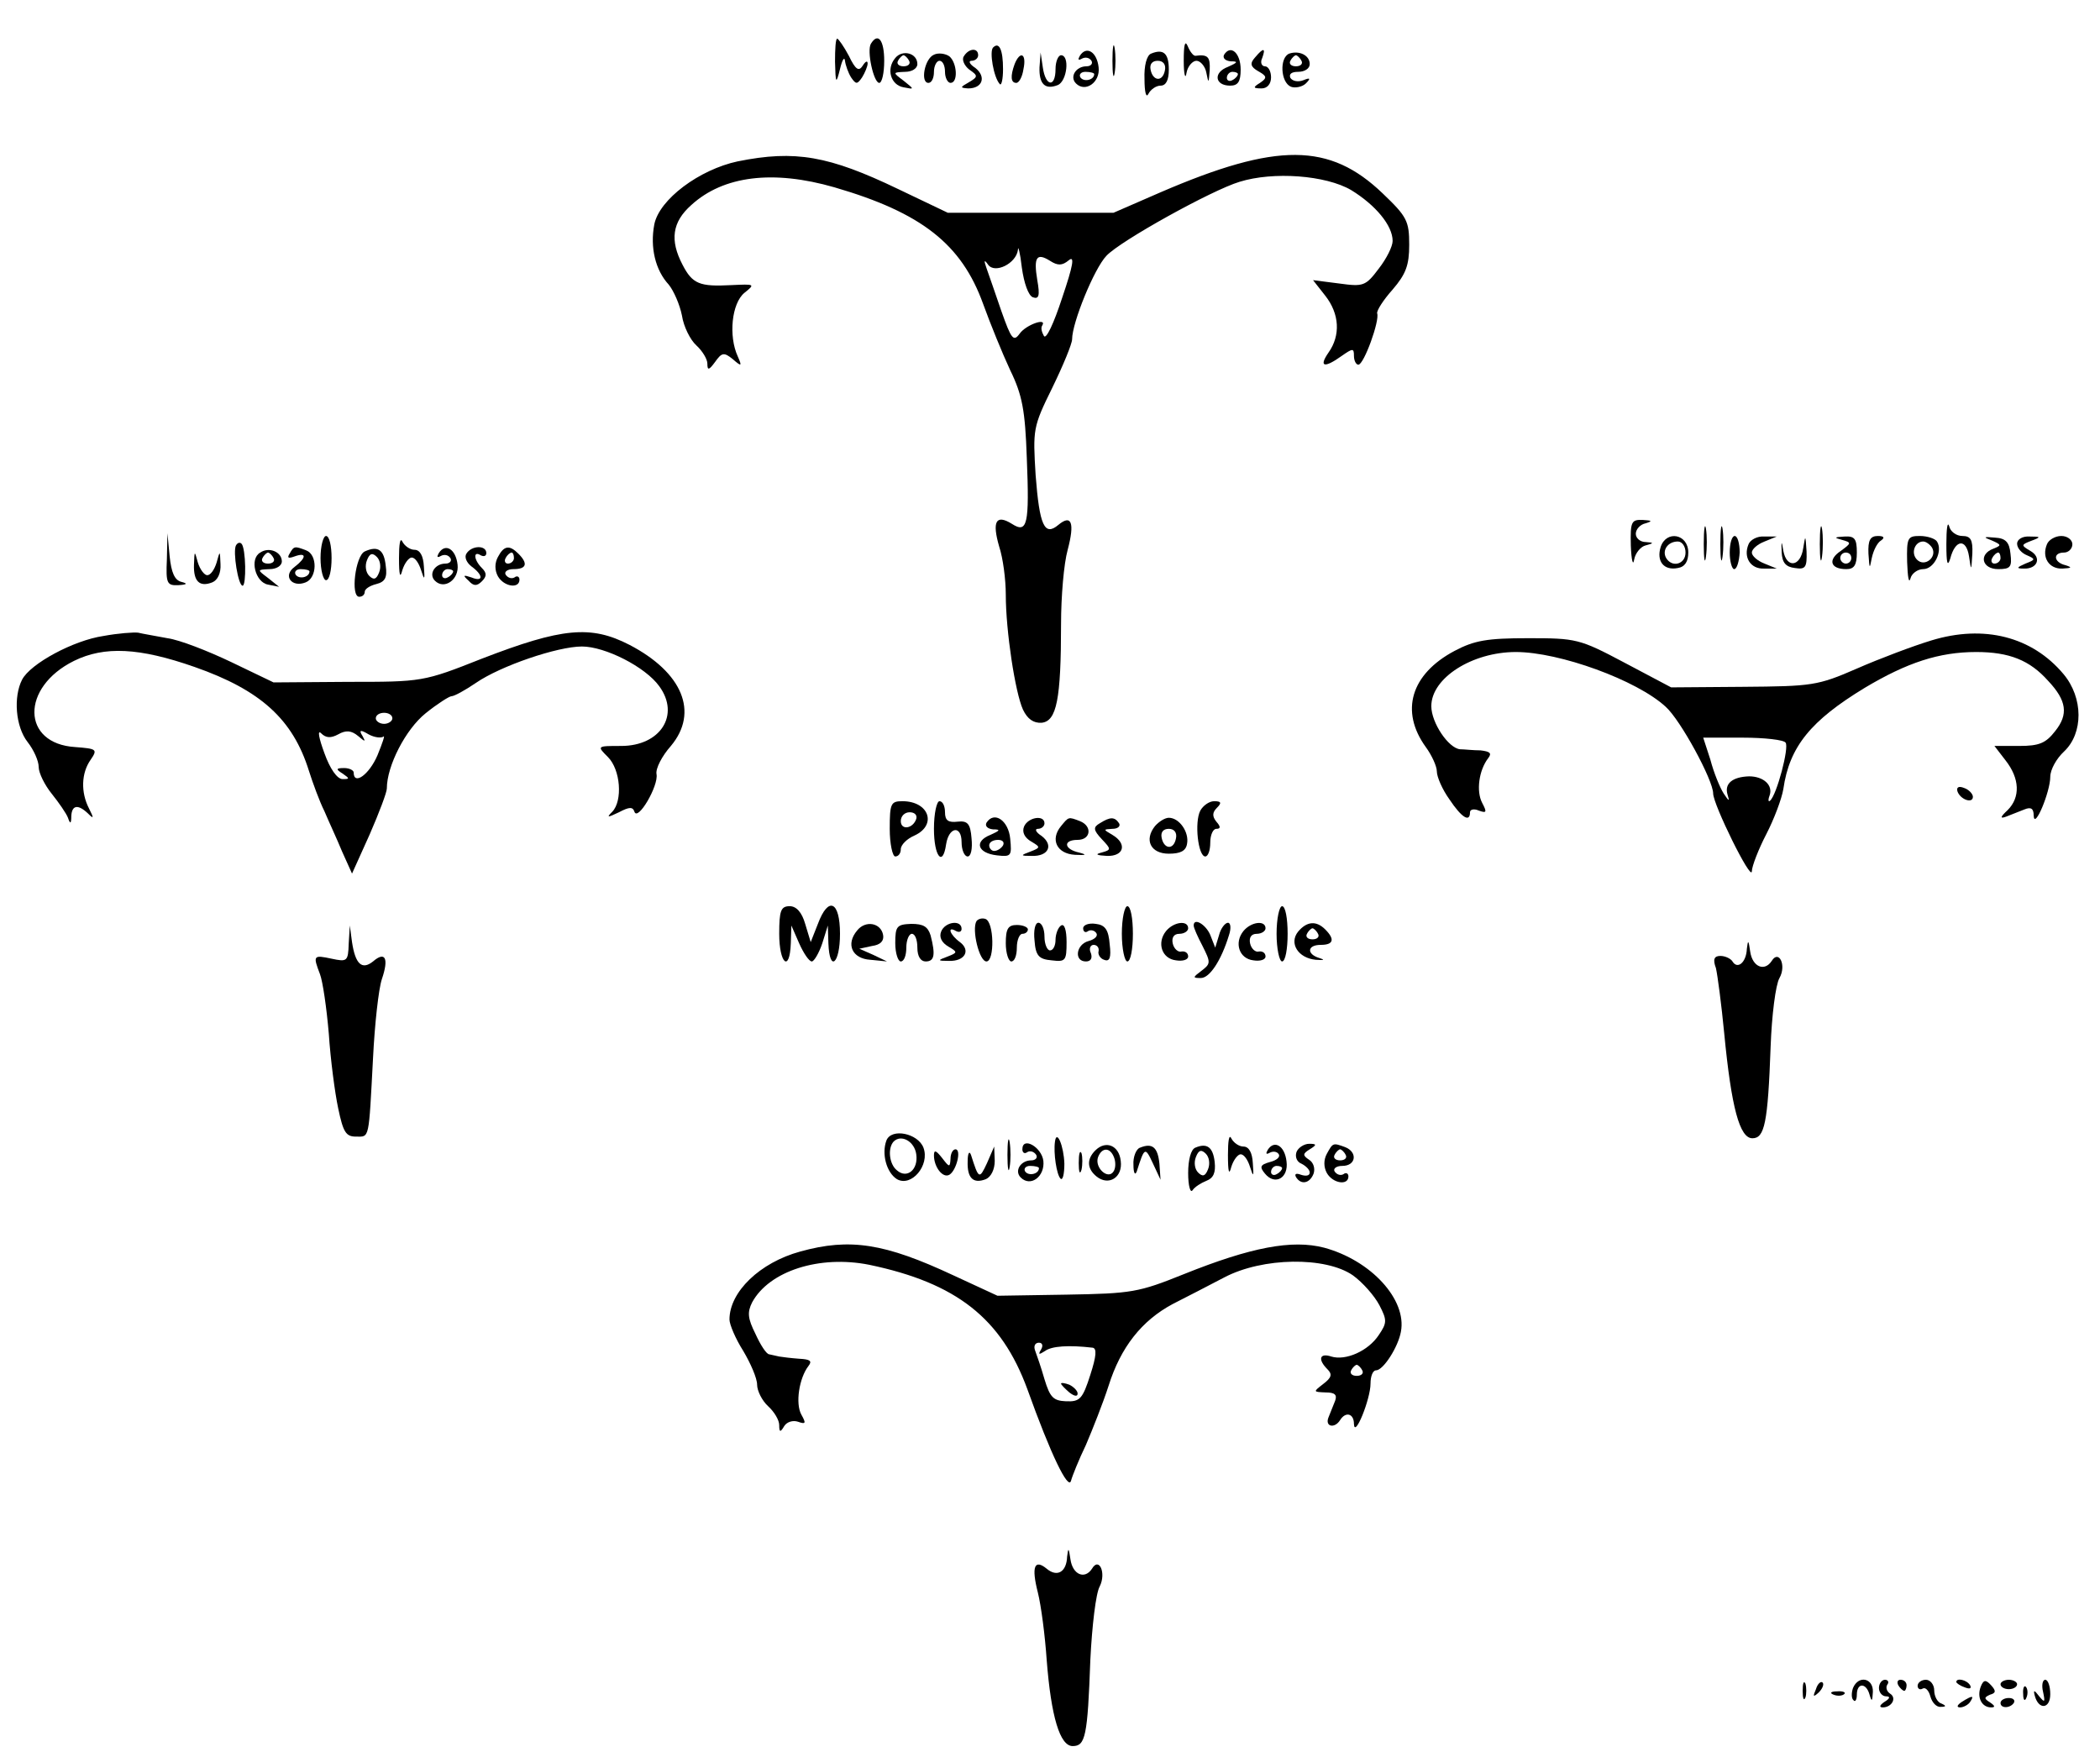 <?xml version="1.0" standalone="no"?>
<!DOCTYPE svg PUBLIC "-//W3C//DTD SVG 20010904//EN"
 "http://www.w3.org/TR/2001/REC-SVG-20010904/DTD/svg10.dtd">
<svg version="1.0" xmlns="http://www.w3.org/2000/svg"
 width="380pt" height="317pt" viewBox="0 0 380 317"
 preserveAspectRatio="xMidYMid meet">

<g transform="translate(0,317) scale(0.1,-0.1)"
fill="#000000" stroke="none">
<path d="M1511 3058 c1 -40 2 -41 9 -13 4 17 8 23 9 15 1 -8 6 -22 11 -30 9
-13 11 -13 20 0 5 8 10 20 10 25 0 6 -4 4 -9 -4 -7 -11 -13 -7 -25 18 -9 17
-19 31 -21 31 -3 0 -4 -19 -4 -42z"/>
<path d="M1576 3091 c-8 -13 5 -71 15 -71 5 0 9 18 9 40 0 37 -11 52 -24 31z"/>
<path d="M2013 3060 c0 -25 2 -35 4 -22 2 12 2 32 0 45 -2 12 -4 2 -4 -23z"/>
<path d="M2142 3060 c0 -25 3 -35 5 -22 2 12 11 22 18 22 7 0 16 -10 18 -22 4
-20 4 -19 6 5 1 24 -3 29 -26 26 -4 0 -10 8 -14 18 -5 11 -7 1 -7 -27z"/>
<path d="M1797 3084 c-7 -7 1 -54 12 -66 3 -4 6 8 6 27 0 35 -7 50 -18 39z"/>
<path d="M1620 3065 c-17 -20 -8 -49 15 -53 20 -4 20 -4 0 12 -20 15 -20 15 3
16 12 0 22 6 22 14 0 20 -27 27 -40 11z m25 -5 c3 -5 -1 -10 -10 -10 -9 0 -13
5 -10 10 3 6 8 10 10 10 2 0 7 -4 10 -10z"/>
<path d="M1690 3071 c-17 -7 -25 -51 -10 -51 6 0 10 9 10 20 0 11 5 20 10 20
6 0 10 -9 10 -20 0 -11 5 -20 10 -20 14 0 12 36 -2 48 -7 5 -20 7 -28 3z"/>
<path d="M1744 3068 c-4 -6 1 -17 10 -24 16 -11 16 -13 -1 -23 -16 -9 -16 -10
-1 -11 26 0 33 21 13 37 -11 7 -13 13 -7 13 7 0 12 5 12 10 0 14 -17 13 -26
-2z"/>
<path d="M1954 3069 c-4 -7 -3 -9 4 -5 6 3 13 2 17 -4 3 -5 -1 -10 -9 -10 -19
0 -31 -19 -19 -31 17 -17 44 2 41 29 -3 28 -22 40 -34 21z m26 -33 c0 -11 -19
-15 -25 -6 -3 5 1 10 9 10 9 0 16 -2 16 -4z"/>
<path d="M2083 3073 c-8 -3 -13 -22 -12 -46 0 -24 3 -35 7 -27 4 8 14 15 22
15 10 0 15 10 15 29 0 30 -10 38 -32 29z m25 -30 c-4 -22 -22 -20 -26 1 -2 10
3 16 13 16 10 0 15 -7 13 -17z"/>
<path d="M2215 3071 c-3 -6 2 -11 12 -12 14 0 13 -2 -5 -10 -27 -10 -24 -34 4
-34 14 0 19 7 19 29 0 30 -18 46 -30 27z m25 -35 c0 -3 -4 -8 -10 -11 -5 -3
-10 -1 -10 4 0 6 5 11 10 11 6 0 10 -2 10 -4z"/>
<path d="M2271 3066 c-10 -11 -8 -17 6 -25 16 -9 16 -12 3 -21 -13 -8 -13 -10
3 -10 10 0 17 8 17 20 0 11 -5 20 -11 20 -6 0 -9 7 -5 15 7 19 2 19 -13 1z"/>
<path d="M2333 3073 c-18 -7 -16 -52 3 -60 8 -3 21 0 27 6 9 9 8 11 -4 6 -10
-4 -20 -2 -24 4 -3 7 2 11 14 11 12 0 21 6 21 14 0 16 -19 25 -37 19z m22 -13
c3 -5 -1 -10 -10 -10 -9 0 -13 5 -10 10 3 6 8 10 10 10 2 0 7 -4 10 -10z"/>
<path d="M1836 3054 c-8 -22 -7 -34 3 -34 5 0 11 11 13 25 6 28 -6 34 -16 9z"/>
<path d="M1881 3048 c-1 -30 10 -41 33 -32 17 7 22 54 6 54 -5 0 -10 -11 -10
-25 0 -34 -18 -32 -23 3 l-4 27 -2 -27z"/>
<path d="M1335 2878 c-70 -15 -142 -69 -151 -114 -8 -42 2 -83 26 -109 9 -11
20 -36 24 -56 3 -20 15 -44 26 -54 11 -10 20 -25 20 -33 0 -13 3 -12 14 3 12
17 16 18 32 5 16 -14 17 -13 9 5 -17 37 -11 96 12 115 20 16 19 16 -24 14 -57
-3 -70 2 -88 37 -23 44 -19 77 16 108 58 53 148 64 259 32 158 -46 230 -103
269 -211 13 -36 35 -90 49 -120 22 -45 27 -73 30 -158 5 -122 1 -138 -27 -120
-29 18 -36 4 -23 -41 7 -21 12 -60 12 -87 0 -66 17 -177 31 -208 8 -17 19 -25
34 -24 27 3 35 42 35 179 0 49 5 109 12 134 13 49 7 65 -17 45 -25 -21 -34 -1
-41 90 -5 83 -5 87 30 158 20 41 36 80 36 88 0 30 40 128 62 151 25 27 191
119 241 134 61 19 156 12 202 -15 44 -27 75 -64 75 -92 0 -10 -11 -32 -25 -50
-24 -32 -28 -33 -72 -27 l-47 6 22 -28 c26 -33 28 -72 6 -103 -18 -26 -8 -29
24 -6 20 14 22 14 22 0 0 -9 4 -16 8 -16 10 0 39 80 34 93 -1 5 11 24 28 43
24 28 30 44 30 81 0 43 -4 51 -48 93 -96 92 -191 93 -402 2 l-85 -37 -150 0
-150 0 -90 43 c-125 60 -186 71 -290 50z m534 -246 c11 -4 13 3 8 31 -7 42 -1
50 23 35 14 -9 22 -9 34 1 11 9 8 -9 -12 -68 -15 -46 -29 -76 -33 -69 -4 7 -6
15 -3 19 9 15 -30 1 -41 -15 -11 -15 -15 -10 -33 41 -11 32 -23 67 -27 78 -5
14 -4 16 3 6 12 -17 51 2 54 27 0 9 4 -5 7 -32 4 -29 12 -51 20 -54z"/>
<path d="M2951 2183 c1 -27 4 -38 6 -26 2 12 12 24 21 26 15 4 15 5 0 6 -10 0
-18 7 -18 15 0 8 8 17 18 19 13 4 11 5 -5 6 -21 1 -23 -3 -22 -46z"/>
<path d="M3083 2185 c0 -27 2 -38 4 -22 2 15 2 37 0 50 -2 12 -4 0 -4 -28z"/>
<path d="M3113 2185 c0 -27 2 -38 4 -22 2 15 2 37 0 50 -2 12 -4 0 -4 -28z"/>
<path d="M3293 2185 c0 -27 2 -38 4 -22 2 15 2 37 0 50 -2 12 -4 0 -4 -28z"/>
<path d="M3522 2185 c0 -34 2 -42 7 -26 9 35 29 37 34 4 4 -27 4 -27 6 5 1 25
-3 32 -18 32 -11 0 -22 8 -24 18 -3 9 -5 -5 -5 -33z"/>
<path d="M302 2158 c-2 -44 0 -48 21 -47 16 1 17 3 5 6 -12 3 -18 17 -21 46
l-4 42 -1 -47z"/>
<path d="M580 2160 c0 -22 5 -40 10 -40 6 0 10 18 10 40 0 22 -4 40 -10 40 -5
0 -10 -18 -10 -40z"/>
<path d="M722 2160 c0 -31 2 -38 6 -22 4 13 12 23 17 23 6 0 13 -10 17 -23 6
-19 7 -18 5 7 -1 19 -7 30 -17 30 -8 0 -18 7 -22 15 -4 8 -6 -5 -6 -30z"/>
<path d="M3005 2180 c-8 -26 6 -43 31 -38 13 2 19 12 19 28 0 34 -40 41 -50
10z m45 -10 c0 -21 -24 -28 -35 -10 -8 14 3 30 21 30 8 0 14 -9 14 -20z"/>
<path d="M3130 2170 c0 -16 4 -30 8 -30 5 0 9 14 10 30 0 17 -4 30 -9 30 -5 0
-9 -13 -9 -30z"/>
<path d="M3164 2185 c-10 -24 4 -45 28 -44 l23 0 -22 9 c-13 5 -23 14 -23 20
0 6 10 15 23 20 l22 9 -23 0 c-12 1 -25 -6 -28 -14z"/>
<path d="M3224 2170 c1 -18 7 -26 24 -28 19 -3 22 1 21 30 -2 30 -2 31 -6 6
-5 -34 -30 -37 -36 -5 -3 19 -4 19 -3 -3z"/>
<path d="M3333 2193 c18 -5 17 -6 -2 -20 -24 -16 -19 -33 10 -33 14 0 19 7 19
30 0 25 -4 30 -22 29 -19 -1 -20 -2 -5 -6z m17 -33 c0 -5 -4 -10 -10 -10 -5 0
-10 5 -10 10 0 6 5 10 10 10 6 0 10 -4 10 -10z"/>
<path d="M3381 2168 c2 -28 2 -29 6 -8 3 14 10 28 17 32 7 5 5 8 -6 8 -14 0
-18 -8 -17 -32z"/>
<path d="M3451 2153 c1 -27 3 -40 6 -30 2 9 13 17 23 17 20 0 36 33 25 50 -3
5 -17 10 -31 10 -22 0 -24 -3 -23 -47z m45 26 c10 -17 -13 -36 -27 -22 -12 12
-4 33 11 33 5 0 12 -5 16 -11z"/>
<path d="M3604 2192 c18 -8 18 -9 3 -15 -27 -10 -21 -37 9 -37 22 0 25 4 22
28 -2 21 -9 28 -28 29 -21 2 -22 1 -6 -5z m16 -32 c0 -5 -5 -10 -11 -10 -5 0
-7 5 -4 10 3 6 8 10 11 10 2 0 4 -4 4 -10z"/>
<path d="M3650 2186 c0 -8 8 -17 18 -21 16 -7 15 -8 -3 -15 -16 -7 -17 -9 -3
-9 25 -1 33 20 12 32 -17 10 -17 11 1 18 19 7 18 8 -2 8 -13 1 -23 -5 -23 -13z"/>
<path d="M3704 2185 c-10 -24 4 -45 28 -44 17 1 18 2 6 6 -22 5 -24 23 -3 23
8 0 15 7 15 15 0 8 -9 15 -20 15 -11 0 -23 -7 -26 -15z"/>
<path d="M427 2183 c-6 -11 4 -73 12 -73 7 0 6 68 -2 76 -3 3 -7 2 -10 -3z"/>
<path d="M471 2170 c-20 -11 -9 -54 14 -58 l20 -4 -20 16 c-20 15 -20 15 3 16
12 0 22 6 22 14 0 17 -23 27 -39 16z m24 -10 c3 -5 -1 -10 -10 -10 -9 0 -13 5
-10 10 3 6 8 10 10 10 2 0 7 -4 10 -10z"/>
<path d="M524 2168 c-5 -8 -2 -9 9 -5 22 8 22 -2 0 -19 -22 -16 -5 -38 20 -28
21 8 22 50 1 58 -21 8 -22 8 -30 -6z m36 -32 c0 -11 -19 -15 -25 -6 -3 5 1 10
9 10 9 0 16 -2 16 -4z"/>
<path d="M660 2172 c-17 -8 -26 -82 -10 -82 6 0 10 4 10 9 0 5 9 11 21 14 16
4 20 12 17 33 -3 29 -14 37 -38 26z m26 -38 c-5 -13 -10 -14 -18 -6 -6 6 -8
18 -4 28 5 13 10 14 18 6 6 -6 8 -18 4 -28z"/>
<path d="M794 2169 c-4 -7 -3 -9 4 -5 6 3 13 2 17 -4 3 -5 -1 -10 -9 -10 -19
0 -31 -19 -19 -31 17 -17 44 2 41 29 -3 28 -22 40 -34 21z m26 -33 c0 -3 -4
-8 -10 -11 -5 -3 -10 -1 -10 4 0 6 5 11 10 11 6 0 10 -2 10 -4z"/>
<path d="M844 2168 c-4 -6 0 -16 9 -23 22 -16 22 -29 0 -20 -15 5 -16 4 -5 -6
9 -10 15 -10 24 -1 9 9 9 15 0 24 -15 15 -16 32 -2 23 6 -3 10 -1 10 4 0 15
-27 14 -36 -1z"/>
<path d="M901 2162 c-6 -11 -6 -24 0 -35 11 -19 39 -23 39 -6 0 5 -4 8 -9 4
-5 -3 -12 -1 -16 5 -3 5 3 10 14 10 24 0 27 10 9 28 -16 16 -26 15 -37 -6z
m29 -2 c0 -5 -5 -10 -11 -10 -5 0 -7 5 -4 10 3 6 8 10 11 10 2 0 4 -4 4 -10z"/>
<path d="M351 2148 c-1 -30 10 -41 33 -32 10 4 16 17 15 33 -1 25 -1 25 -7 3
-4 -13 -11 -23 -17 -23 -5 0 -13 10 -17 23 -6 22 -6 22 -7 -4z"/>
<path d="M187 2019 c-54 -8 -132 -50 -147 -79 -16 -31 -12 -85 10 -113 11 -14
20 -34 20 -45 0 -11 11 -33 24 -49 12 -15 26 -35 29 -43 4 -12 6 -11 6 3 1 20
12 22 30 5 11 -11 11 -9 2 9 -15 29 -14 64 3 88 13 19 11 20 -28 23 -97 6 -99
108 -2 156 55 27 118 24 218 -11 120 -42 178 -95 207 -188 7 -22 19 -55 28
-73 8 -19 23 -51 32 -73 l18 -40 32 71 c17 39 31 76 31 83 0 41 34 107 70 136
21 17 43 31 47 31 5 0 25 11 44 24 45 31 148 66 192 66 42 0 115 -37 140 -72
38 -52 2 -108 -69 -108 -44 0 -44 0 -24 -20 23 -23 27 -79 8 -99 -11 -11 -9
-11 12 -1 19 10 25 10 28 1 6 -18 44 47 40 68 -2 10 10 33 26 51 51 61 21 133
-75 183 -70 36 -122 31 -267 -25 -106 -42 -108 -42 -242 -42 l-135 -1 -77 37
c-42 20 -93 40 -115 43 -21 4 -45 8 -53 10 -8 1 -36 -1 -63 -6z m523 -149 c0
-5 -7 -10 -15 -10 -8 0 -15 5 -15 10 0 6 7 10 15 10 8 0 15 -4 15 -10z m-98
-29 c14 8 24 7 36 -3 13 -11 14 -11 8 0 -7 11 -4 12 11 3 11 -6 23 -7 27 -4 3
3 -2 -12 -11 -34 -15 -35 -43 -55 -43 -31 0 4 -8 8 -17 8 -15 0 -16 -2 -3 -10
13 -9 13 -10 0 -10 -10 0 -23 19 -33 47 -10 27 -13 43 -6 36 9 -9 18 -9 31 -2z"/>
<path d="M3495 2011 c-33 -10 -94 -33 -135 -51 -71 -31 -81 -32 -206 -33
l-130 -1 -85 45 c-81 43 -87 44 -174 44 -74 0 -97 -4 -133 -23 -79 -42 -99
-109 -52 -174 11 -15 20 -35 20 -44 0 -10 10 -33 23 -51 22 -33 37 -42 37 -23
0 5 7 7 16 3 14 -5 15 -3 6 14 -11 21 -6 59 11 81 7 9 3 12 -14 14 -13 0 -30
2 -37 2 -21 2 -52 48 -52 78 0 51 74 98 153 98 79 0 219 -51 271 -99 27 -24
86 -133 86 -157 0 -20 69 -160 70 -141 0 9 12 40 26 67 14 27 28 64 31 82 11
77 50 124 147 183 77 46 135 65 202 65 60 0 97 -15 130 -52 34 -36 37 -61 13
-91 -17 -22 -29 -27 -65 -27 l-45 0 20 -26 c26 -33 27 -67 4 -90 -14 -13 -14
-16 -3 -12 8 3 23 9 33 13 12 5 17 2 17 -11 1 -27 30 43 30 70 0 13 11 33 25
46 35 33 35 97 -1 140 -57 68 -144 90 -239 61z m-264 -185 c7 -8 -16 -95 -28
-105 -3 -3 -4 1 -1 9 7 19 -11 35 -37 35 -30 -1 -45 -13 -39 -33 4 -13 3 -13
-7 2 -7 11 -18 38 -24 61 l-13 40 72 0 c39 0 74 -4 77 -9z"/>
<path d="M3542 1738 c5 -15 28 -23 28 -10 0 5 -7 13 -16 16 -10 4 -14 1 -12
-6z"/>
<path d="M1610 1670 c0 -27 5 -50 10 -50 6 0 10 6 10 13 0 8 11 19 25 25 41
19 26 62 -22 62 -21 0 -23 -4 -23 -50z m48 18 c-6 -18 -28 -21 -28 -4 0 9 7
16 16 16 9 0 14 -5 12 -12z"/>
<path d="M1690 1670 c0 -50 16 -70 22 -28 5 32 28 35 28 4 0 -14 5 -26 11 -26
6 0 9 14 7 33 -2 26 -7 32 -25 30 -17 -2 -23 2 -23 17 0 11 -4 20 -10 20 -5 0
-10 -22 -10 -50z"/>
<path d="M2172 1703 c-11 -21 -4 -83 9 -83 5 0 9 11 9 25 0 14 5 25 11 25 8 0
8 4 0 13 -8 10 -7 17 1 25 9 9 8 12 -5 12 -9 0 -20 -8 -25 -17z"/>
<path d="M1785 1681 c-3 -6 2 -11 12 -12 14 0 13 -2 -5 -10 -30 -12 -23 -33
12 -37 26 -3 27 -1 24 30 -3 33 -29 51 -43 29z m30 -41 c-3 -5 -10 -10 -16
-10 -5 0 -9 5 -9 10 0 6 7 10 16 10 8 0 12 -4 9 -10z"/>
<path d="M1853 1674 c-4 -10 1 -20 13 -27 17 -10 17 -11 -1 -18 -19 -7 -19 -8
2 -8 30 -1 40 19 18 36 -11 7 -13 13 -7 13 7 0 12 5 12 10 0 16 -30 11 -37 -6z"/>
<path d="M1920 1675 c-20 -24 -8 -50 25 -52 20 -1 23 0 8 4 -28 6 -30 23 -3
23 24 0 27 25 4 34 -21 8 -20 8 -34 -9z"/>
<path d="M1990 1680 c-12 -7 -12 -12 4 -29 17 -18 17 -19 -1 -24 -12 -3 -9 -5
10 -6 31 -1 37 22 10 38 -17 10 -17 10 0 11 10 0 15 5 12 10 -8 12 -16 12 -35
0z"/>
<path d="M2090 1675 c-20 -25 -8 -50 25 -50 21 0 31 5 33 18 4 21 -14 47 -33
47 -7 0 -18 -7 -25 -15z m38 -22 c-4 -22 -22 -20 -26 1 -2 10 3 16 13 16 10 0
15 -7 13 -17z"/>
<path d="M1410 1480 c0 -54 19 -71 21 -17 l1 32 14 -32 c8 -18 18 -33 23 -33
4 0 13 15 19 33 l10 32 1 -32 c2 -54 21 -37 21 17 0 59 -21 69 -40 18 l-13
-33 -10 33 c-6 21 -16 32 -28 32 -16 0 -19 -8 -19 -50z"/>
<path d="M2030 1480 c0 -27 5 -50 10 -50 6 0 10 23 10 50 0 28 -4 50 -10 50
-5 0 -10 -22 -10 -50z"/>
<path d="M2310 1480 c0 -27 5 -50 10 -50 6 0 10 23 10 50 0 28 -4 50 -10 50
-5 0 -10 -22 -10 -50z"/>
<path d="M1767 1503 c-9 -15 5 -73 18 -73 15 0 14 72 -2 77 -6 2 -13 0 -16 -4z"/>
<path d="M1551 1486 c-21 -25 -9 -51 24 -53 l30 -3 -25 12 -25 11 23 5 c15 2
22 9 20 20 -4 22 -32 27 -47 8z"/>
<path d="M1620 1463 c0 -18 5 -33 10 -33 6 0 10 11 10 25 0 14 5 25 10 25 6 0
10 -11 10 -25 0 -16 6 -25 15 -25 16 0 18 12 9 47 -5 16 -13 21 -35 21 -26 -1
-29 -4 -29 -35z"/>
<path d="M1703 1484 c-4 -10 1 -20 13 -27 17 -10 17 -11 -1 -18 -19 -7 -19 -8
2 -8 29 -1 40 19 20 34 -18 13 -24 30 -7 20 6 -3 10 -1 10 4 0 17 -30 13 -37
-5z"/>
<path d="M1820 1463 c0 -18 5 -33 10 -33 6 0 10 11 10 25 0 14 5 25 10 25 6 0
10 4 10 8 0 4 -9 8 -20 8 -16 0 -20 -7 -20 -33z"/>
<path d="M1872 1468 c2 -28 8 -34 31 -36 25 -3 27 -1 27 33 0 22 -4 34 -10 30
-5 -3 -10 -15 -10 -26 0 -10 -4 -19 -10 -19 -5 0 -10 11 -10 25 0 14 -5 25
-11 25 -6 0 -9 -14 -7 -32z"/>
<path d="M1960 1490 c0 -6 4 -9 9 -5 5 3 12 1 15 -4 3 -5 -3 -11 -14 -14 -23
-6 -27 -37 -5 -37 9 0 12 6 9 15 -4 8 -1 15 5 15 6 0 10 -5 9 -11 -2 -6 3 -14
10 -16 10 -4 13 4 10 28 -2 26 -8 35 -25 37 -13 2 -23 -2 -23 -8z"/>
<path d="M2110 1485 c-17 -21 -8 -50 18 -53 12 -2 22 1 22 7 0 6 -5 10 -12 9
-6 -2 -14 5 -16 15 -2 10 2 17 12 17 9 0 16 5 16 10 0 15 -26 12 -40 -5z"/>
<path d="M2160 1495 c0 -4 7 -20 16 -37 15 -30 15 -32 -2 -45 -16 -12 -16 -13
-1 -13 16 0 37 32 51 78 4 12 3 22 -2 22 -5 0 -13 -10 -16 -22 l-7 -23 -9 23
c-8 19 -30 32 -30 17z"/>
<path d="M2250 1485 c-17 -21 -8 -50 18 -53 12 -2 22 1 22 7 0 6 -5 10 -12 9
-6 -2 -14 5 -16 15 -2 10 2 17 12 17 9 0 16 5 16 10 0 15 -26 12 -40 -5z"/>
<path d="M2349 1484 c-17 -21 0 -48 32 -51 15 -1 17 0 7 3 -24 7 -23 24 2 24
23 0 26 10 8 28 -16 16 -33 15 -49 -4z m36 -4 c3 -5 -1 -10 -10 -10 -9 0 -13
5 -10 10 3 6 8 10 10 10 2 0 7 -4 10 -10z"/>
<path d="M631 1462 c-1 -32 -3 -33 -31 -27 -33 7 -34 6 -21 -28 5 -13 12 -61
16 -108 3 -46 11 -107 17 -135 9 -43 14 -51 32 -51 25 0 23 -8 31 142 3 61 10
125 16 143 13 38 6 51 -16 32 -20 -16 -32 -5 -38 35 l-4 30 -2 -33z"/>
<path d="M3161 1453 c-1 -25 -17 -38 -26 -23 -3 5 -13 10 -22 10 -11 0 -14 -6
-8 -22 3 -13 10 -66 15 -118 13 -135 28 -190 51 -190 22 0 28 27 33 166 2 56
9 112 16 124 13 23 -1 52 -14 31 -13 -20 -35 -11 -39 17 -3 21 -4 22 -6 5z"/>
<path d="M1604 1106 c-9 -24 0 -58 19 -70 26 -15 60 25 48 57 -10 26 -58 36
-67 13z m54 -25 c4 -28 -17 -45 -35 -29 -14 11 -17 40 -6 52 14 14 38 0 41
-23z"/>
<path d="M1823 1080 c0 -25 2 -35 4 -22 2 12 2 32 0 45 -2 12 -4 2 -4 -23z"/>
<path d="M2222 1080 c0 -31 2 -38 6 -22 4 13 12 23 17 23 6 0 13 -10 17 -23 6
-19 7 -18 5 7 -1 19 -7 30 -17 30 -8 0 -18 7 -22 15 -4 8 -6 -5 -6 -30z"/>
<path d="M1909 1104 c-3 -21 3 -60 10 -67 4 -4 7 8 7 27 -1 32 -14 63 -17 40z"/>
<path d="M1850 1090 c0 -6 4 -9 9 -5 5 3 12 1 16 -5 3 -5 -1 -10 -9 -10 -19 0
-31 -19 -19 -31 18 -18 44 2 41 30 -3 25 -38 45 -38 21z m30 -34 c0 -11 -19
-15 -25 -6 -3 5 1 10 9 10 9 0 16 -2 16 -4z"/>
<path d="M1982 1088 c-16 -16 -15 -33 2 -47 22 -18 48 -2 44 28 -3 28 -27 38
-46 19z m34 -13 c3 -8 3 -19 -1 -25 -10 -16 -35 7 -28 26 7 18 22 18 29 -1z"/>
<path d="M2063 1093 c-7 -2 -13 -17 -12 -31 0 -15 3 -20 6 -12 14 44 15 45 29
15 l14 -30 -2 29 c-3 30 -13 38 -35 29z"/>
<path d="M2163 1093 c-8 -3 -13 -22 -13 -46 0 -23 4 -37 8 -31 4 6 15 13 25
17 13 5 17 15 15 34 -3 27 -14 35 -35 26z m23 -39 c-5 -13 -10 -14 -18 -6 -6
6 -8 18 -4 28 5 13 10 14 18 6 6 -6 8 -18 4 -28z"/>
<path d="M2294 1089 c-4 -7 -3 -9 4 -5 6 3 13 2 16 -3 3 -5 -4 -11 -16 -14
-18 -5 -19 -9 -9 -21 18 -22 43 -8 39 22 -3 28 -22 40 -34 21z m26 -33 c0 -3
-4 -8 -10 -11 -5 -3 -10 -1 -10 4 0 6 5 11 10 11 6 0 10 -2 10 -4z"/>
<path d="M2346 1085 c-3 -9 1 -18 9 -21 8 -4 15 -11 15 -16 0 -6 -7 -7 -16 -4
-8 3 -12 2 -9 -4 9 -15 25 -12 32 6 3 9 0 20 -8 25 -12 8 -12 11 1 19 13 8 13
10 -1 10 -9 0 -20 -7 -23 -15z"/>
<path d="M2401 1082 c-6 -11 -6 -24 0 -35 11 -19 39 -23 39 -6 0 5 -4 8 -9 4
-5 -3 -12 -1 -16 5 -3 5 3 10 14 10 25 0 28 25 5 34 -22 8 -22 8 -33 -12z m34
-2 c3 -5 -1 -10 -10 -10 -9 0 -13 5 -10 10 3 6 8 10 10 10 2 0 7 -4 10 -10z"/>
<path d="M1690 1079 c0 -21 16 -42 28 -35 13 8 22 46 11 46 -5 0 -9 -8 -9 -17
-1 -16 -2 -16 -15 1 -11 14 -15 16 -15 5z"/>
<path d="M1751 1068 c-1 -30 10 -41 33 -32 9 4 16 17 16 33 l-1 26 -13 -30
c-14 -30 -15 -29 -29 15 -3 8 -6 3 -6 -12z"/>
<path d="M1952 1065 c0 -16 2 -22 5 -12 2 9 2 23 0 30 -3 6 -5 -1 -5 -18z"/>
<path d="M1448 905 c-73 -20 -128 -73 -128 -123 0 -9 11 -35 25 -57 13 -22 25
-49 25 -61 0 -11 9 -29 20 -39 11 -10 20 -25 20 -34 0 -13 2 -14 9 -2 5 8 16
11 25 8 14 -5 15 -3 6 13 -11 20 -4 66 13 88 7 9 3 12 -17 13 -14 1 -30 3 -36
4 -5 1 -14 3 -18 4 -5 0 -16 17 -25 37 -14 28 -15 39 -6 57 31 57 122 86 212
68 158 -33 239 -97 286 -225 43 -120 74 -183 79 -166 2 8 14 38 27 65 12 28
31 76 41 107 22 70 60 118 116 148 24 12 66 34 93 48 70 37 184 38 233 4 18
-13 39 -37 48 -54 14 -27 14 -32 -1 -54 -19 -29 -60 -47 -86 -39 -21 7 -25 -5
-7 -23 9 -9 8 -15 -8 -27 -18 -14 -18 -14 5 -15 16 0 21 -4 17 -15 -3 -8 -9
-22 -12 -30 -7 -17 11 -21 21 -5 10 16 25 12 25 -7 1 -27 30 45 30 73 0 13 4
24 10 24 13 0 40 42 45 70 11 58 -54 129 -139 152 -58 15 -132 1 -254 -48 -82
-33 -94 -35 -212 -37 l-125 -2 -80 37 c-124 58 -187 68 -277 43z m436 -177
c-6 -10 -4 -10 7 -3 12 9 43 11 86 6 8 -1 7 -15 -4 -49 -14 -44 -19 -49 -44
-48 -23 1 -29 7 -39 40 -6 21 -14 44 -17 52 -3 8 0 14 7 14 6 0 8 -5 4 -12z
m581 -38 c3 -5 -1 -10 -10 -10 -9 0 -13 5 -10 10 3 6 8 10 10 10 2 0 7 -4 10
-10z"/>
<path d="M1920 666 c0 -2 7 -9 15 -16 9 -7 15 -8 15 -2 0 5 -7 12 -15 16 -8 3
-15 4 -15 2z"/>
<path d="M1931 353 c-1 -28 -18 -38 -37 -22 -22 18 -28 4 -16 -43 6 -24 13
-78 16 -122 8 -103 24 -156 47 -156 23 0 27 17 32 156 3 61 10 121 17 133 12
24 -1 54 -14 32 -13 -20 -35 -11 -39 17 -3 21 -4 22 -6 5z"/>
<path d="M3262 110 c0 -14 2 -19 5 -12 2 6 2 18 0 25 -3 6 -5 1 -5 -13z"/>
<path d="M3286 113 c-6 -14 -5 -15 5 -6 7 7 10 15 7 18 -3 3 -9 -2 -12 -12z"/>
<path d="M3353 115 c-3 -9 -3 -19 1 -22 3 -4 6 1 6 10 0 22 17 22 23 0 4 -14
5 -12 6 5 1 25 -26 31 -36 7z"/>
<path d="M3400 115 c0 -8 6 -15 13 -15 8 0 7 -4 -3 -10 -9 -6 -10 -10 -3 -10
16 0 26 17 13 25 -6 4 -8 11 -5 16 4 5 1 9 -4 9 -6 0 -11 -7 -11 -15z"/>
<path d="M3435 120 c3 -5 8 -10 11 -10 2 0 4 5 4 10 0 6 -5 10 -11 10 -5 0 -7
-4 -4 -10z"/>
<path d="M3470 119 c0 -5 4 -8 9 -5 5 3 11 -3 14 -14 3 -11 11 -20 19 -19 10
0 10 2 1 6 -7 2 -13 13 -13 24 0 10 -7 19 -15 19 -8 0 -15 -5 -15 -11z"/>
<path d="M3540 126 c0 -2 7 -7 16 -10 8 -3 12 -2 9 4 -6 10 -25 14 -25 6z"/>
<path d="M3584 117 c-7 -19 2 -37 19 -37 8 0 7 3 -2 9 -11 7 -11 9 0 14 11 3
11 7 2 17 -10 11 -14 10 -19 -3z"/>
<path d="M3620 122 c0 -5 7 -9 15 -9 8 0 15 4 15 9 0 4 -7 8 -15 8 -8 0 -15
-4 -15 -8z"/>
<path d="M3697 108 c4 -19 3 -20 -7 -8 -9 12 -11 12 -8 1 7 -26 28 -24 28 3 0
14 -4 26 -9 26 -5 0 -7 -10 -4 -22z"/>
<path d="M3661 104 c0 -11 3 -14 6 -6 3 7 2 16 -1 19 -3 4 -6 -2 -5 -13z"/>
<path d="M3318 103 c7 -3 16 -2 19 1 4 3 -2 6 -13 5 -11 0 -14 -3 -6 -6z"/>
<path d="M3550 90 c-9 -6 -10 -10 -3 -10 6 0 15 5 18 10 8 12 4 12 -15 0z"/>
<path d="M3620 88 c0 -10 17 -10 24 0 3 5 -1 9 -9 9 -8 0 -15 -4 -15 -9z"/>
</g>
</svg>
